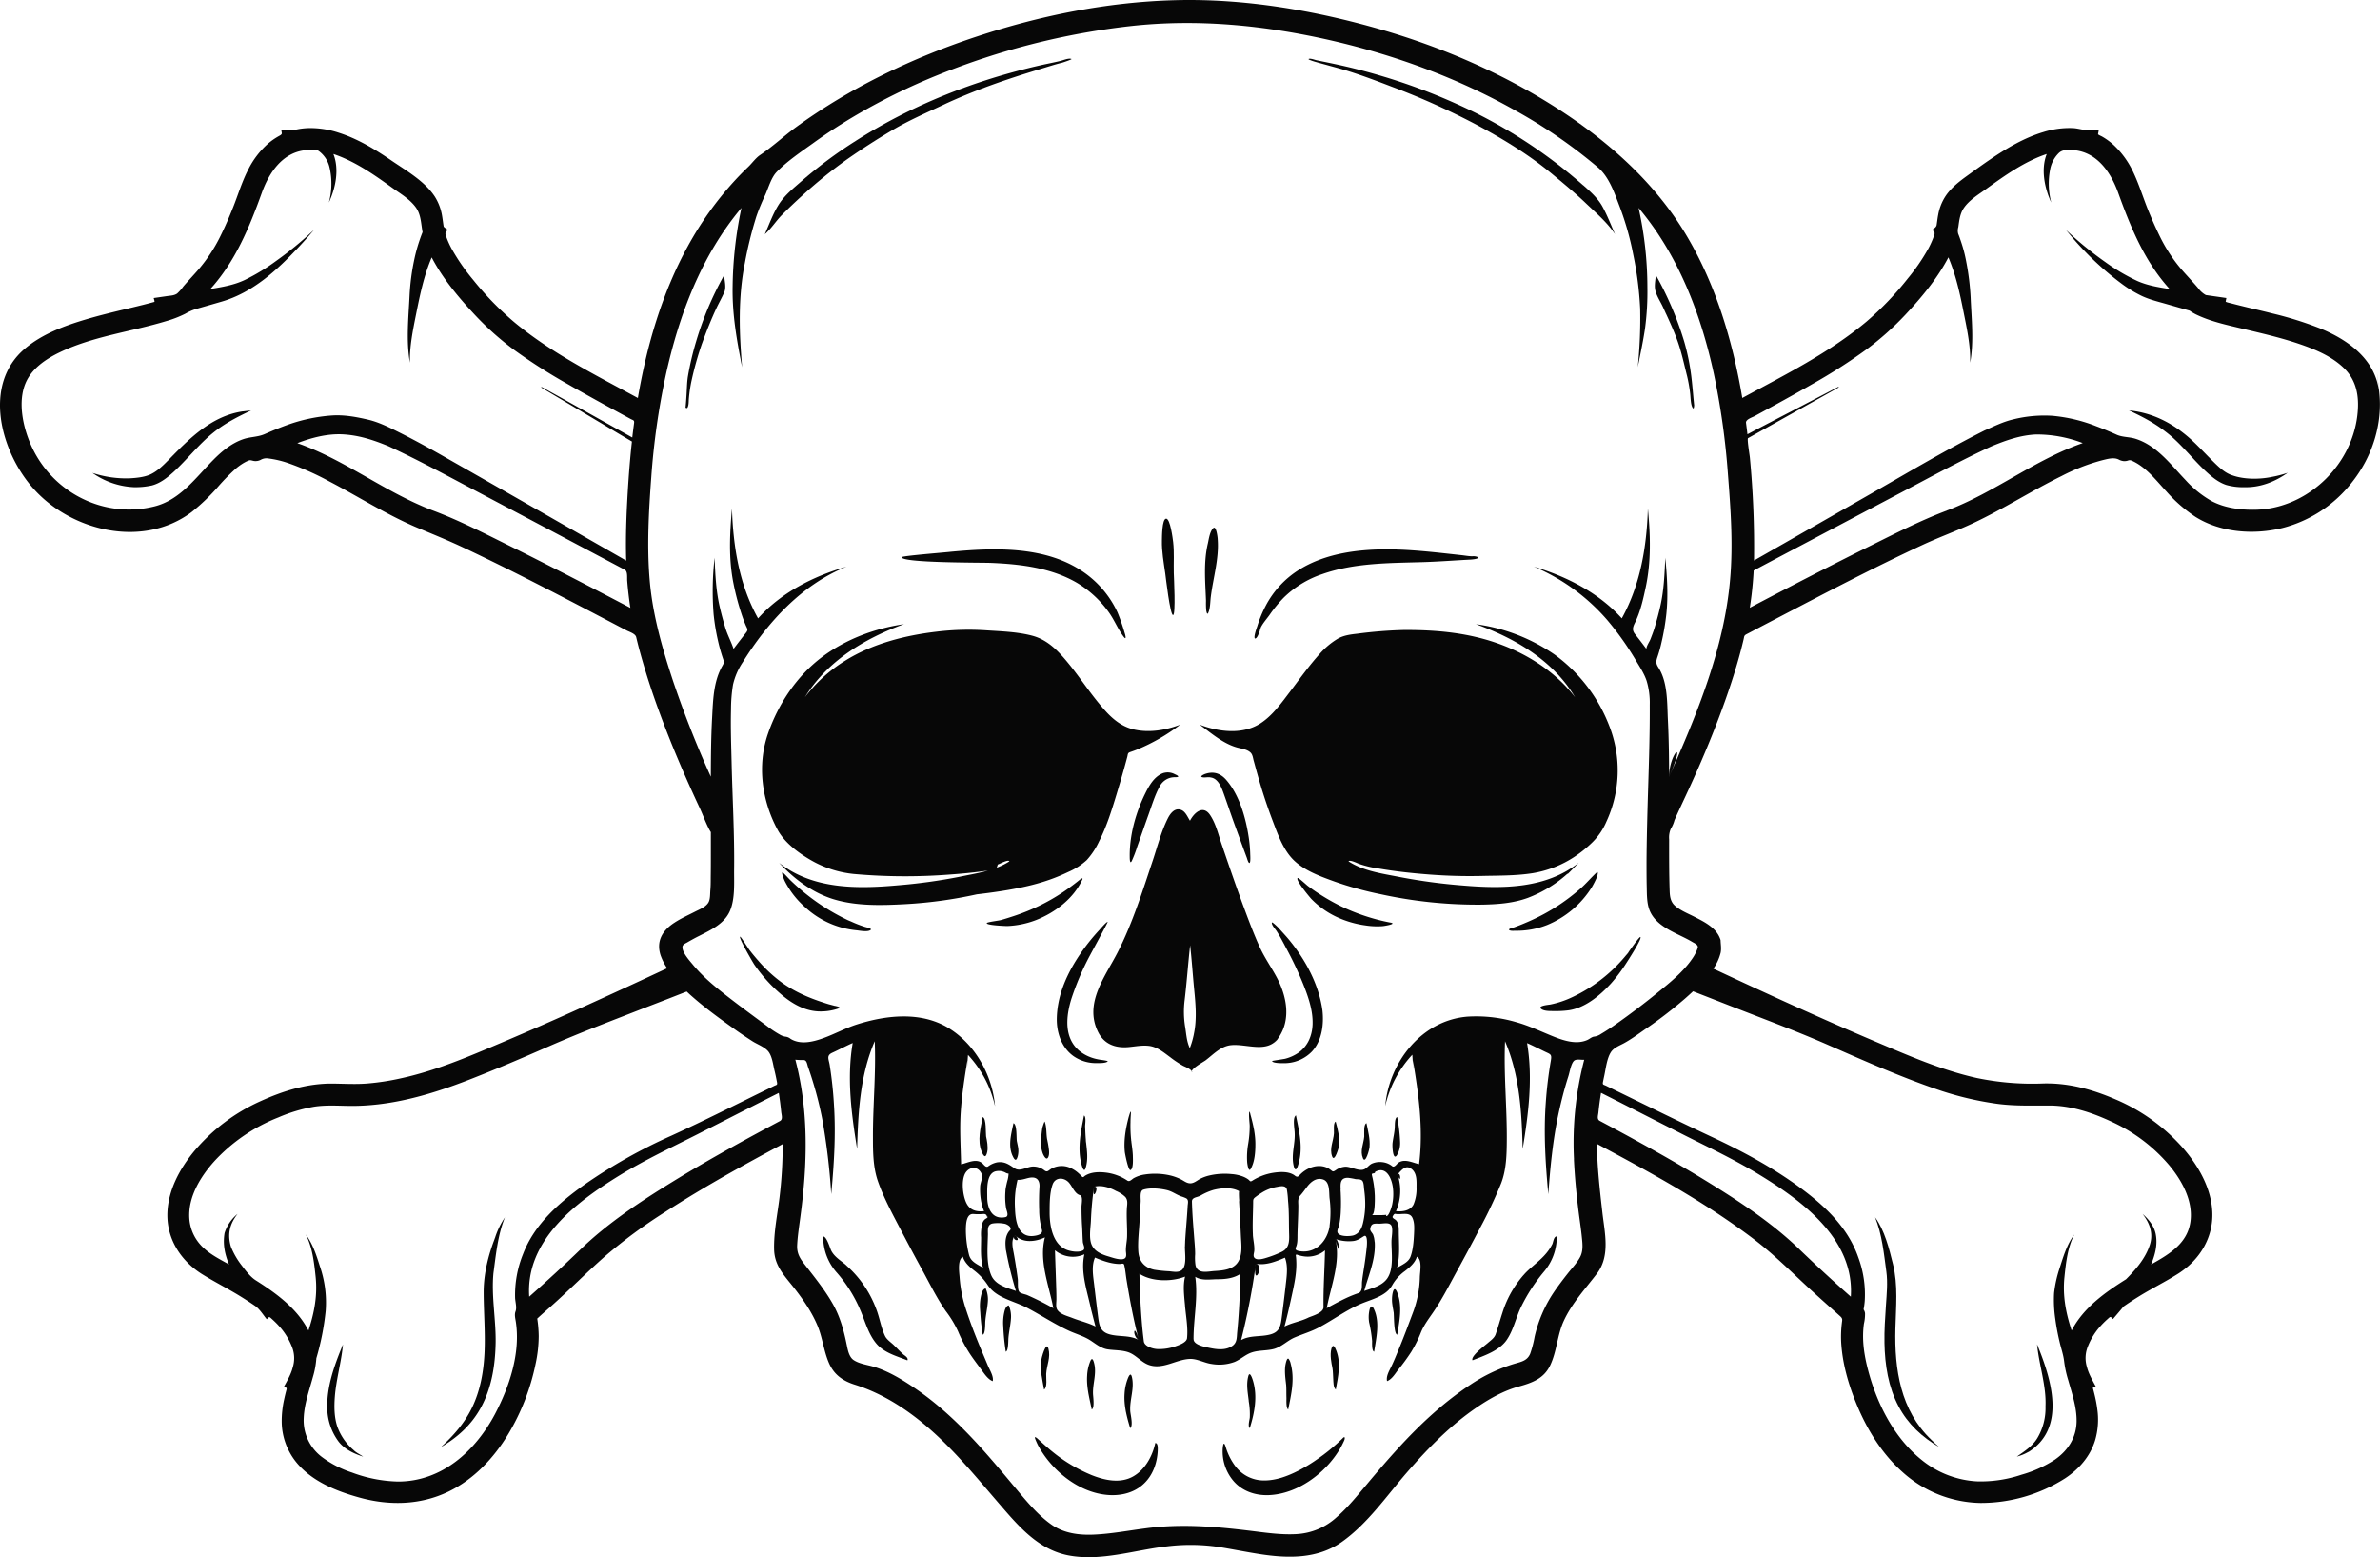 <svg xmlns="http://www.w3.org/2000/svg" width="1080" height="706.49" viewBox="0 0 1080 706.49"><g id="Слой_2" data-name="Слой 2"><g id="skeleton_89817442"><g id="skeleton_89817442-2" data-name="skeleton_89817442"><path d="M110.33 186.6c-14.17 2-24.25 12.21-33.81 22-2.42 2.45-5 5.08-8.15 6.56-2.81 1.31-6.37 1.65-9.43 1.83a48.47 48.47.0 0 1-17-2.46A35.4 35.4.0 0 0 60.65 221a34.61 34.61.0 0 0 8.31-.79c3.78-1 6.83-3.45 9.68-6 6.31-5.76 11.54-12.65 18.23-18 5.29-4.25 11-7.14 17.07-10-1.21.12-2.41.26-3.61.42z" fill="#070707"/><path d="M920.26 658.83c17.68-10.85 10.58-33.32 4.12-49 .88 9.43 4.26 18.67 3.84 28.23a26.53 26.53.0 0 1-3.52 14c-2.21 3.91-5.93 6.22-9.48 8.72a20.47 20.47.0 0 0 5-2C921.22 658.24 919.32 659.45 920.26 658.83z" fill="#070707"/><path d="M876.39 653.15c-14-13.31-16.75-32-16.29-50.41.24-9.82 1.27-19.65-1.1-29.29-1.74-7.08-3.77-15.26-8.12-21.25 3.13 7.6 4 16.44 5.1 24.51.71 5.1.17 10.34-.17 15.45-.38 5.68-.78 11.39-.67 17.09.19 9.93 1.74 20 6.44 28.81 4.24 8 10.65 13.89 18.37 18.4-1.2-1.08-2.44-2.14-3.56-3.31S877.45 654.25 876.39 653.15z" fill="#070707"/><path d="M1079.59 177.76c-1.66-14.66-13.86-23.46-26.56-28.7a159.62 159.62.0 0 0-21.89-6.87c-3.68-.93-7.38-1.8-11.07-2.68-2.54-.62-5.08-1.24-7.6-1.9-.33-.09-2.56-.55-2.5-.82.1-.53.2-1.06.31-1.59-1.79-.26-3.58-.53-5.37-.78-1.31-.19-2.63-.37-3.94-.57a10.68 10.68.0 0 1-3.56-3.23c-2.42-2.84-5-5.53-7.45-8.35a71.23 71.23.0 0 1-9.58-14.47c-2-4.06-3.87-8.23-5.57-12.44-2.38-5.88-4.21-12-7-17.74a39.66 39.66.0 0 0-8.93-12.09 29.77 29.77.0 0 0-5-3.59c-.27-.16-1.86-.84-1.82-1.08l.33-1.86a38.21 38.21.0 0 0-4.54.0c-2.32.13-4.78-.78-7.15-.9a40.06 40.06.0 0 0-13.49 1.81c-8.69 2.61-16.62 7.32-24.07 12.39-3.44 2.33-6.8 4.78-10.17 7.21-3.65 2.63-7.26 5.36-9.87 9.09a22.65 22.65.0 0 0-3.57 8.74c-.3 1.53-.47 3.09-.71 4.64-.17 1.13-1.11 1.56-2 2.27.59.64 1.3 1.1 1 2-.2.65-.42 1.29-.66 1.93a40.88 40.88.0 0 1-2.11 4.56 89.16 89.16.0 0 1-9.28 13.54A138.76 138.76.0 0 1 847 145.88c-16.87 14.16-37.15 24.22-56.38 34.67-4.39-26.15-12.2-52.08-26-74.86-14.34-23.58-35.39-42.08-58.48-56.85-24.42-15.61-51.46-27.31-79.26-35.38C596.64 4.7 564.59-.77 533.08.09 502.53.92 472.21 7 443.23 16.58s-57.1 23-81.87 41c-5.58 4.07-10.74 8.91-16.43 12.73-2 1.34-3.61 3.66-5.35 5.33q-3.46 3.3-6.69 6.85a151.49 151.49.0 0 0-20.78 29.22c-11.7 21.31-18.59 45-22.66 68.85-19.16-10.41-39.33-20.43-56.17-34.48A137.92 137.92.0 0 1 214.75 127a92.23 92.23.0 0 1-9.59-13.78 39.56 39.56.0 0 1-2.21-4.65c-.25-.65-.49-1.3-.7-2-.35-1.12.17-1.47.94-2.3-.53-.44-1.51-.94-1.86-1.52-.27-1.62-.44-3.25-.72-4.87a23.2 23.2.0 0 0-3.33-8.75c-4.61-7-12.91-11.7-19.72-16.36-7.44-5.1-15.31-9.86-23.95-12.6a41.1 41.1.0 0 0-13.42-2.08 31 31 0 0 0-7.1 1 43.08 43.08.0 0 0-5.45-.09c.31 1.75.56 1.81-1 2.68a29.71 29.71.0 0 0-5 3.46 38.85 38.85.0 0 0-9 11.77c-2.8 5.42-4.56 11.33-6.81 17-1.8 4.54-3.72 9-5.91 13.41A72.34 72.34.0 0 1 90.29 122c-2.32 2.7-4.8 5.27-7.13 8a18.3 18.3.0 0 1-2.78 3.16c-1.33.93-2.93.94-4.5 1.16l-6.13.89c.07.35.48 1.43.33 1.73-1.69.47-3.39.91-5.09 1.34-3.27.82-6.54 1.6-9.82 2.38-5.3 1.28-10.6 2.59-15.83 4.13-9.88 2.93-20.11 6.65-28.07 13.4-19.41 16.43-10.85 47 3.94 63.52 17.33 19.4 49.69 27.07 71.66 10.65a91.46 91.46.0 0 0 12.46-12 90.77 90.77.0 0 1 7.41-7.53 26.84 26.84.0 0 1 3.71-2.73 19.49 19.49.0 0 1 1.92-1c1.27-.56 1.49-.25 2.76.0a5.07 5.07.0 0 0 3.2-.51 5.12 5.12.0 0 1 3.38-.62 44.16 44.16.0 0 1 8.72 2 126.12 126.12.0 0 1 18.92 8.37c13.31 6.94 26.05 15.14 39.91 21 7.14 3 14.29 5.88 21.31 9.2 23.16 10.93 45.86 22.83 68.54 34.71l5.09 2.67c1.43.75 4.13 1.51 4.5 3.12.91 3.87 1.95 7.7 3.07 11.52 2.18 7.52 4.67 14.95 7.37 22.3 5.44 14.82 11.67 29.34 18.36 43.64 1.39 3 2.5 6.09 3.95 9a19.77 19.77.0 0 0 1.12 2v2.8c0 2.18.0 4.36.0 6.54.0 3.75.0 7.49-.06 11.23.0 1.88.0 3.77-.16 5.65s0 4.15-.87 5.69c-1.24 2.11-4.06 3.12-6.13 4.19-3.11 1.6-6.3 3-9.24 4.93-5.56 3.57-8.52 8.56-6.24 15.12a26.89 26.89.0 0 0 2.86 5.6c-24.86 11.62-49.82 23.05-75.1 33.73-15 6.36-30.12 12.87-46.13 16.28a110.45 110.45.0 0 1-15.34 2.29c-5.07.36-10.12.05-15.18.0-11.46-.11-22.3 3.25-32.66 7.94a84.5 84.5.0 0 0-30.19 22.72c-6.68 8.08-12.1 18.15-12.18 28.86-.08 11.47 6.44 21.18 16 27.09 5.62 3.47 11.54 6.45 17.16 9.92 2.24 1.39 4.46 2.82 6.63 4.32s3.7 4.15 5.31 6.06c1.19-1.25 1.06-1.27 2.45.0a42.6 42.6.0 0 1 3.92 4 30.39 30.39.0 0 1 5 8.37 13.83 13.83.0 0 1 .43 9.45c-.76 3.12-2.51 6-4 8.81.91.42 1.43.29 1.15 1.35q-.6 2.22-1.08 4.47a45.06 45.06.0 0 0-1.08 10.28 29.63 29.63.0 0 0 6.21 17.65c7.08 9.06 18.56 13.65 29.32 16.59 13.36 3.66 27.48 3.34 40.08-2.74 11.64-5.62 20.7-15.31 27.29-26.28a101.54 101.54.0 0 0 12.31-31.72 60.66 60.66.0 0 0 1.41-12.52 56.71 56.71.0 0 0-.67-8c2-1.86 4.08-3.64 6.12-5.46 8.34-7.4 16.17-15.37 24.54-22.73a231.29 231.29.0 0 1 27.35-20.16c17.25-11.16 35.26-21.14 53.37-30.82a197 197 0 0 1-1.43 24.16c-.95 7.81-2.64 15.73-2.46 23.63.17 7.55 4.8 12 9.17 17.6 4.14 5.31 8 10.9 10.6 17.17 2.21 5.4 2.77 11.3 5.07 16.66s6.23 8.18 11.78 9.93c13.27 4.2 25 12 35.3 21.27 10.79 9.66 20 20.89 29.43 31.83 8.95 10.38 18.16 21.73 32.37 24.38 14.81 2.76 30-2.51 44.62-4.14a87.47 87.47.0 0 1 22.86.2c6.39 1 12.71 2.32 19.1 3.31 12.83 2 26.28 2.29 37.33-5.53 11.79-8.34 20.39-21 29.79-31.8s19.7-21.28 31.65-29.36c5.79-3.92 12-7.42 18.79-9.3 6-1.68 11.34-3.52 14.24-9.49 3.09-6.38 3.24-13.72 6.17-20.17 3.67-8.06 9.75-14.58 15.07-21.54 6.21-8.13 3.54-18.54 2.48-28-1.17-10.27-2.34-20.56-2.45-30.91 24.37 13 49 26.41 71.09 43.14 9.26 7 17.34 15.19 25.86 23q5 4.57 10 9c1.12 1 2.25 2 3.36 3 1.35 1.21 1 1.67.82 3.39a49.82 49.82.0 0 0-.32 7.82c.45 10 3.37 20 7.17 29.11 4.74 11.41 11.51 22.3 20.82 30.54a54.15 54.15.0 0 0 35.1 13.9 71.13 71.13.0 0 0 38.5-11.13c6.34-4.16 11.47-10 13.7-17.35a33.42 33.42.0 0 0 1-13.82 57.94 57.94.0 0 0-1.3-6.93c-.24-1-.5-2-.76-2.94.12-.25 1.07-.5 1.34-.62-1.47-2.84-3.22-5.69-4-8.82a13.86 13.86.0 0 1 .43-9.44 30 30 0 0 1 5-8.36 40.41 40.41.0 0 1 3.92-4c1.38-1.26 1.26-1.24 2.44.0 1.61-1.9 3.24-3.78 4.82-5.71 2.32-1.63 4.71-3.17 7.12-4.66 5.83-3.61 12-6.63 17.8-10.33 9.69-6.22 15.91-16.36 15.34-28.05-.52-10.7-6.23-20.65-13.07-28.59a85.05 85.05.0 0 0-30.73-22.28c-10.58-4.56-21.23-7.53-32.81-7.27A123.91 123.91.0 0 1 896.92 489c-15.82-3.54-30.81-10.11-45.68-16.41-24.82-10.52-49.34-21.75-73.76-33.16a21.66 21.66.0 0 0 3.3-7.15c.45-2 0-4.15.0-5.71a7.66 7.66.0 0 1-.23-.82 3.13 3.13.0 0 1 .17.61c-1.68-5.45-7.32-8.16-12-10.54-2.88-1.46-6.19-2.78-8.63-4.92-2-1.77-2.34-4.14-2.43-6.68-.27-7.84-.25-15.68-.24-23.53a9.86 9.86.0 0 1 .75-4.69 14.31 14.31.0 0 0 1.69-3.94c1.66-3.73 3.4-7.42 5.12-11.12 6.58-14.11 12.67-28.5 17.89-43.18 2.61-7.35 5-14.79 7-22.34.48-1.8.93-3.62 1.36-5.43.29-1.22.13-1.67 1.29-2.28l2.58-1.35q5.46-2.88 10.94-5.73c21.94-11.46 43.92-23 66.37-33.43 7.61-3.53 15.52-6.36 23.11-9.93 13.64-6.41 26.36-14.61 39.88-21.26a90.5 90.5.0 0 1 18.41-7.19c2.4-.58 5.35-1.49 7.62-.36a6 6 0 0 0 2.08.7 4.77 4.77.0 0 0 2.18-.25c1-.36 1.67.05 2.65.53 5.94 3 10.24 8.66 14.66 13.42a67.46 67.46.0 0 0 13.21 11.58c11.46 7.22 26.65 8.28 39.59 5.06a58.42 58.42.0 0 0 31.72-21c9-11.47 13.76-26.2 12.12-40.76C1076.8 153.07 1081.33 193.23 1079.59 177.76zM70.1 229.72c-23.19 5.8-46.93-6.52-56.3-28.38-3.45-8.06-5.76-19.06-2.23-27.49 2.77-6.61 9.12-10.91 15.35-13.93 15.25-7.39 32.38-9.35 48.45-14.23a49.63 49.63.0 0 0 8.75-3.38 23.29 23.29.0 0 1 4.75-2.11c3.88-1.11 7.77-2.22 11.64-3.35 14.26-4.12 25.29-14.35 35.25-25 2.3-2.47 4.58-5 6.72-7.59a161 161 0 0 1-17.17 14.1A91.63 91.63.0 0 1 111.08 127c-5 2.36-10.19 3.2-15.63 4.12 11.37-12.54 17.72-28 23.41-43.79 3.21-8.87 9.07-17.74 19.11-19.13 1.87-.26 5-.71 6.61.25a12.72 12.72.0 0 1 5 7.69 32.43 32.43.0 0 1-.35 15.72c3.09-6.56 4.79-15.07 2.06-22 9.86 3.31 18.58 9.46 26.94 15.49 3.6 2.58 7.72 5 10.39 8.62 2 2.7 2.33 5.85 2.78 9.08.11.75.22 1.5.36 2.25-.53 1.3-1 2.62-1.45 3.95a75.29 75.29.0 0 0-2.26 8.23 103.48 103.48.0 0 0-2.2 16.71c-.48 9.93-1.61 20.52.17 30.37-.21-7.34 1.39-15 2.83-22.19 1.75-8.72 3.54-17.39 7.05-25.6 4.91 9.41 11.91 17.82 19.11 25.56a132.62 132.62.0 0 0 18 16.19 252.58 252.58.0 0 0 24.54 15.69c5.53 3.19 11.11 6.28 16.7 9.36l9.4 5.13 2.51 1.36c1.13.61 1.76.48 1.58 1.86q-.44 3.27-.82 6.56l-32-17.88-7.22-4-1.68-.94c-.36-.2-.58.0-.21.27Q259.41 184 273 192.1q6.87 4.13 13.76 8.2c-.67 6-1.19 12.12-1.6 18.19-.79 11.9-1.36 23.9-1 35.83q-41.47-23.74-83-47.38c-6.61-3.77-13.28-7.42-20.08-10.83-4.39-2.2-9.15-4.58-13.95-5.71-5.53-1.29-11-2.3-16.69-1.9a75.13 75.13.0 0 0-20.33 4.37c-3.38 1.23-6.69 2.61-10 4.06-3.11 1.36-6.45 1.19-9.69 2.29-5.22 1.79-9.56 5.32-13.4 9.19-8.1 8.12-15.17 18.36-26.92 21.31zm126.49 1.9c-21.56-8.06-39.88-23-61.67-30.59 6.39-2.43 13.41-4.3 20.3-4 7.54.36 14.08 2.52 21 5.36 13.49 6.25 26.55 13.34 39.69 20.28q20.79 11 41.57 22l21 11.12 5 2.65c1.46.77 1 3.55 1.15 5.15q.49 6.1 1.43 12.17c-18.38-9.64-36.8-19.21-55.39-28.42-11.19-5.54-22.44-11.33-34.14-15.71C178.07 224.7 210.53 236.84 196.59 231.62zm-16 440.47A63.28 63.28.0 0 1 159.7 668a46.87 46.87.0 0 1-13.78-7.16 20.76 20.76.0 0 1-8.09-17.59c.26-6.39 2.51-12.49 4.17-18.61a38.59 38.59.0 0 0 1.55-8.45 117.74 117.74.0 0 0 4.24-21.52 50.46 50.46.0 0 0-2.65-20.31c-1.54-4.88-3.24-10.21-6.38-14.34 3 5.67 3.8 12.82 4.46 19.1.9 8.55-.57 16.32-3.25 24.46-5.16-10-14.57-16.87-23.86-22.75-2.46-1.55-4.57-4.33-6.31-6.64a35.13 35.13.0 0 1-5-8.59c-1.71-5.65-.61-10.27 3-14.92a18.22 18.22.0 0 0-5.88 8.64c-.87 5 .08 9.6 2 14.27-4.9-2.77-10-5.23-13.62-9.7a19.84 19.84.0 0 1-4.41-11.56c-.44-9.58 5.16-18.61 11.31-25.49a78.74 78.74.0 0 1 29.1-19.93 71.82 71.82.0 0 1 16.26-4.87c5-.76 10-.48 15-.38 19.24.42 37.73-5 55.48-11.92 12.07-4.7 24-9.8 35.85-15 14.41-6.3 29.1-11.85 43.75-17.57L303.45 453l5.44-2.13 2.73-1.06q1.29 1.23 2.64 2.4c5.68 5 11.84 9.49 18 13.89 3 2.17 6.1 4.28 9.24 6.28 2.22 1.42 5.92 2.71 7.44 5s1.88 5.62 2.5 8.18c.44 1.79.81 3.59 1.15 5.4.26 1.35-.26 1.14-1.38 1.7s-2.21 1.08-3.31 1.62c-14.34 7-28.59 14.22-43.1 20.85a240.42 240.42.0 0 0-39.64 22.31c-11.51 8.18-22.71 18-27.83 31.49a49.52 49.52.0 0 0-3.59 19.85c.1 2 .88 4.34.18 6.18-.54 1.45-.09 3.12.14 4.59 2.19 14.26-2.87 29.46-9.47 42C215.69 658.24 200.57 672.09 180.62 672.09zm82.83-105.31c-7.59 7.34-15.37 14.46-23.27 21.46-1.74-25.62 21.29-42.88 40.68-54.84 11.51-7.09 23.67-12.77 35.71-18.87 12.29-6.24 24.55-12.54 36.86-18.73.44 2.82.81 5.65 1.09 8.49.14 1.51.89 3.48-.55 4.24l-4.3 2.3q-7.91 4.23-15.75 8.57c-9.6 5.33-19.12 10.79-28.47 16.55-14.74 9.07-29.51 18.76-42 30.83zm450.8-40.9c.37 8.08 1.15 16.13 2.16 24.15.48 3.75 1.07 7.49 1.44 11.25.31 3 .67 6.17-.79 8.94s-3.71 5.06-5.6 7.46c-2.28 2.89-4.51 5.82-6.56 8.88a60.06 60.06.0 0 0-8.48 19.83 49.43 49.43.0 0 1-2 7.7c-1.34 3.19-4 3.66-7.1 4.56a74.6 74.6.0 0 0-20.06 9.51c-12.14 8-22.78 17.93-32.58 28.63-4.89 5.33-9.61 10.83-14.26 16.38-4.4 5.22-8.69 10.61-13.86 15.11a29.21 29.21.0 0 1-18.16 7.66c-7.22.43-14.54-.73-21.69-1.59-15.81-1.91-31.14-3.16-47-1-7.74 1-15.49 2.48-23.31 2.82-6.71.3-13.62-.58-19.23-4.54-5.78-4.07-10.48-9.63-15-15-4.86-5.81-9.69-11.64-14.7-17.31-9.68-10.95-20.22-21.39-32.36-29.62-5.73-3.89-12-7.73-18.73-9.72-2.88-.85-6.44-1.28-9-3-2-1.36-2.6-4.33-3.05-6.56-1.31-6.54-3-12.9-6.3-18.75-3.57-6.34-8.15-12-12.61-17.74-2.34-3-3.86-5.23-3.65-9.17s.79-7.78 1.31-11.65c1.13-8.3 2-16.64 2.35-25 .7-15.89-.4-32-4.49-47.39a28.62 28.62.0 0 0 3.7.15c1.53.0 1.61 1.82 2.07 3.15q1.28 3.63 2.39 7.31a165.6 165.6.0 0 1 4.05 16.29 297.88 297.88.0 0 1 4.08 34.1c1.25-13.42 2.12-26.86 1.25-40.34A182.69 182.69.0 0 0 376.48 483c-.43-2.55-1.55-4.17 1.19-5.43 3.12-1.42 6.13-3.05 9.27-4.42-2.72 15.95-.59 32.16 2 48 .47-16.52 1.33-33.45 8-48.82.62 14.63-.88 29.28-.81 43.92.0 6.59.08 13.44 2.3 19.73 2.45 7 6 13.66 9.42 20.19s7 13.32 10.65 19.93c3.43 6.29 6.6 12.76 10.68 18.66a48.35 48.35.0 0 1 5.6 9.27 60.92 60.92.0 0 0 4.79 9.25c1.74 2.78 3.74 5.33 5.69 8 1.36 1.83 3 4.45 5.22 5.27.5-2.17-1.34-5-2.14-6.92-1.21-2.92-2.47-5.82-3.68-8.75-2.4-5.82-4.67-11.71-6.59-17.72a59.34 59.34.0 0 1-2.63-13.91c-.17-2.23-1-7.78 1.49-9.15.86 2.75 3 4.6 5.2 6.3a26.87 26.87.0 0 1 6.17 6.68c3.92 5.79 11.75 7.06 17.64 10.13 6.55 3.41 12.64 7.54 19.39 10.6 3 1.35 6.28 2.29 9.07 4 2.61 1.62 5 3.8 8.15 4.31s6.95.27 10 1.53 5.29 4.17 8.41 5.41c6.55 2.6 12.77-2.47 19.15-2.59 3.25-.07 6.46 1.87 9.71 2.29a20.14 20.14.0 0 0 10.41-.93c2.77-1.16 4.91-3.34 7.8-4.29 3.28-1.09 6.82-.71 10.14-1.62 3.51-1 6-3.75 9.27-5.16 3.61-1.54 7.33-2.62 10.83-4.45 6.57-3.43 12.55-8 19.42-10.9 4.87-2.05 11.34-3.43 14.1-8.45a20 20 0 0 1 5.74-6.36c2.26-1.76 4.54-3.67 5.43-6.51 2.57 1.42 1.35 7 1.33 9.33a48.39 48.39.0 0 1-3 15.71c-2.2 5.86-4.36 11.73-6.79 17.51-1 2.44-2 4.91-3.15 7.29-.91 1.88-2.45 4.42-1.92 6.61 2.23-.83 3.71-3.47 5.11-5.24a89.92 89.92.0 0 0 5.84-8 56.17 56.17.0 0 0 4.38-8.78c1.33-3.28 3.39-6 5.39-8.91 4.1-5.93 7.34-12.33 10.79-18.64 3.62-6.61 7.2-13.24 10.68-19.92a202.68 202.68.0 0 0 9.57-20.28c2.39-6.21 2.53-13.08 2.57-19.66.1-14.91-1.44-29.83-.8-44.74 6.65 15.35 7.59 32.33 8 48.82 2.62-15.83 4.7-32 2-48 2.78 1.21 5.46 2.61 8.19 3.92 2.53 1.2 3.1 1.16 2.59 4.08a187 187 0 0 0-2.3 19.15c-1 13.84-.13 27.63 1.16 41.41.87-12.36 2.08-24.73 4.69-36.86 1.22-5.61 2.65-11.18 4.41-16.64.58-1.79 1.17-5.58 2.48-6.95 1-1.08 3.39-.4 4.71-.55A149.61 149.61.0 0 0 714.25 525.88zm-268.7 20.54c-.07-.28-.14-.56-.2-.83a22.44 22.44.0 0 0 1.23 3.84c-3.91.39-6.82-.62-8.32-4.36-1.33-3.29-1.95-8.88-.51-12.25s5.74-4.39 7.63-.52c.88 1.8-.47 4-.57 5.87a29.72 29.72.0 0 0 .74 8.25C445.4 545.8 444.93 543.72 445.55 546.42zm10.81 19.79c.05.34.09.67.14 1 0-.28-.07-.56-.11-.83A167.21 167.21.0 0 0 461 585.61c-4.1-1.4-9.3-2.68-11.19-7.08-2.34-5.43-1.63-12.8-1.5-18.56.0-2-.38-4.34 2-4.94a16 16 0 0 1 5.34.06c1.17.1 4.2 1.8 2.41 3.26-1.84 2.16-2 5.18-1.64 7.86C456.63 568.1 456 563.52 456.36 566.21zm15.24-17a34.12 34.12.0 0 0 1.21 8.54c.7 2.14-2 2.72-3.71 2.92-7.35.87-8.32-7.23-8.49-12.76a43.2 43.2.0 0 1 .6-10c.16-.9.35-1.79.56-2.68a9.63 9.63.0 0 0 2.39-.22c1.5-.3 3-.95 4.59-.85 2.27.14 3.06 1.89 3 4a108.76 108.76.0 0 0-.13 11.13C471.73 551.4 471.39 545.56 471.6 549.26zm-10.89 11.17c3.46 3.67 9.36 2.94 13.49.93C471.37 572.06 476 583 478 593.47a130.4 130.4.0 0 0-11.94-6c-.85-.35-2.86-.65-3.49-1.4-.95-1.14-.53-4.44-.72-5.89-.52-3.89-1.12-7.8-1.83-11.65-.43-2.29-1.42-6.37.74-8.12C464.14 564.08 458.26 562.41 460.71 560.43zm30.35-4.27c.15 2.42.17 4.86.35 7.28.1 1.18 1.38 3.15.0 3.87-1.93 1-5.39.46-7.34-.3-6.35-2.49-7.77-11-7.73-17 0-4 0-8.85 1.35-12.65 1.12-3.16 4.7-3.34 7-1.24 1.83 1.66 2.83 5.38 5.39 6.1 1.53.43.72 3.91.72 5.25.0 2.9.08 5.8.25 8.69C491.18 558.1 490.87 553 491.06 556.16zm5.4-17.73c3.18-.93 7.19.3 10 1.89a13.36 13.36.0 0 1 4.13 2.64c1.26 1.32 1 3.07.83 4.73-.32 4.48.2 9 .05 13.51-.08 2.17-.66 4.43-.51 6.59.08.87.36 2.34-.4 3-1.51 1.33-5.68-.23-7.34-.71-2.75-.79-5.91-2-7.44-4.62-1.86-3.11-.84-8.3-.71-11.74a145.23 145.23.0 0 1 1.42-15.3C499.45 537.56 495.29 546.34 496.46 538.43zm41.29 53.74c.4 4.8 1.44 10.12.94 14.94-.21 2-3.8 3.2-5.41 3.75a22.28 22.28.0 0 1-8.06 1.18c-2-.07-5.82-1.17-6.13-3.47-.43-3.25-.75-6.51-1-9.78-.55-7-.85-13.94-1-20.92 5.51 3.67 14.72 3.69 20.71 1.29-1.06 4.24-.38 8.72-.06 13C537.79 592.66 537.44 588 537.75 592.17zm0-26.54c-.16 2.83 1.22 9.54-2.15 11-1.53.67-3.35.26-5 .11a61.36 61.36.0 0 1-6.77-.69c-4.34-.92-6.91-3.75-7.24-8.16-.35-4.71.36-9.65.59-14.36.14-2.81.3-5.61.47-8.42.09-1.43-.53-4.8 1.17-5.36 3.12-1 7.72-.55 10.78.19 2.39.58 4.24 2.06 6.5 2.86a14.45 14.45.0 0 1 2.21.86c1.26.72.71 2.32.65 3.57-.33 6.14-1 12.25-1.26 18.39C537.58 568.58 538.07 558.52 537.75 565.63zm-20.94 42.3c-4.16-2.26-8.72-1.36-13.11-2.51s-4.84-4-5.37-8q-.94-7.32-1.79-14.65c-.46-3.9-1.29-8.51.38-12.24 3.44 1.49 7.38 2.87 11.18 2.91.8.0 1.82-.58 2.08.48.54 2.29.71 4.72 1.1 7 1.49 9.06 3.17 18.1 5.53 27C513.55 606.16 514.54 599.36 516.81 607.93zM495.12 594c.67 2.58 1.3 5.17 2 7.75-3.34-1.69-7.07-2.5-10.54-3.88-2.19-.88-5.41-1.57-6.79-3.69-.84-1.29-.37-3.51-.4-5 0-2.55-.1-5.11-.18-7.66-.15-4.79-.34-9.57-.47-14.35A12.64 12.64.0 0 0 492.07 569c-1.85 8.34 1.36 16.89 3.05 25C495.79 596.59 493.5 586.24 495.12 594zm-38.78-54.5a30.57 30.57.0 0 0 .2 8.49c.17 1.21 1.58 3.79-.38 4.17-5.93 1.17-8.11-3.89-8.16-8.87.0-3.44-.56-10.73 3.69-11.91a6.3 6.3.0 0 1 4.86.74 3.69 3.69.0 0 0 1.13.29 14.74 14.74.0 0 1-.38 2.64 42.48 42.48.0 0 0-1 4.45C456 542.38 456.61 537.16 456.34 539.51zm-8.11 12.42c0 .53-.77.84-1.13 1.07a3.82 3.82.0 0 0-1.33 2 19.46 19.46.0 0 0-.56 6.32c0 4.64-.42 9.3.87 13.83-2.62-1.69-5.6-2.72-6.38-6a46.52 46.52.0 0 1-1.4-11.8c.06-2.27.26-6.86 3.42-6.62a27.67 27.67.0 0 0 4.46.0c1.15-.09 1.29.35 2.05 1.18C448.19 552.54 446.83 550.41 448.23 551.93zm114-7.46c.31 5.34.61 10.69.85 16 .16 3.68.82 8.12-1 11.53-2.08 3.92-6.91 4.34-10.85 4.58-3.22.2-7.94 1.58-8.76-2.78a23.61 23.61.0 0 1-.14-4.83c0-2.55-.26-5.13-.45-7.67-.41-5.38-.86-10.76-1-16.17-.07-2 2.28-1.89 3.82-2.71a26.14 26.14.0 0 1 6-2.63c3.63-.9 8.24-1.3 11.63.61-.24-.15-.08 3.61.0 4C562.33 546.08 562.2 543.83 562.24 544.47zM606 562.07a18.91 18.91.0 0 0 7.65.94c2.21-.15 3.47-1.13 5.24-2.22s1.43 3.71 1.36 4.48c-.26 2.69-.61 5.36-1 8s-.86 5.33-1.17 8c-.22 1.83.38 4.67-1.78 5.39-5 1.68-9.61 4.26-14.24 6.77 1.93-10.22 6.39-20.89 3.93-31.4C608.14 562.81 608.31 572.16 606 562.07zm2.36-22.39c-.1-2.64-.32-5.44 3.32-5.39a29.27 29.27.0 0 1 3.47.6c.94.12 2.49-.06 3.12.84s.62 2.74.76 3.83c.22 1.68.39 3.38.45 5.08a37.68 37.68.0 0 1-1 10.26c-.55 2.32-1.61 4.49-4 5.42-1.49.6-7.42.89-7.6-1.58-.07-1 .64-2.14.83-3.08a42.73 42.73.0 0 0 .67-5.29 84.74 84.74.0 0 0-.08-10.69C608.25 538.15 608.63 545.2 608.31 539.68zm15.24 22.12s-.32-1.24-.48-1.65c-.34-.84-1.48-1.75-1.33-2.68.45-2.87 2-2.34 4.42-2.39 1.72.0 4.87-.87 5.39 1.45.47 2.07-.14 4.51-.17 6.6-.06 5.12 1.19 12.49-2 16.92-2.38 3.28-6.72 4.32-10.35 5.56 2.07-7.71 5.79-15.64 4.55-23.81C623.57 562 624.75 569.71 623.55 561.8zm-1-28.42c-.15-.73-.16-1 .6-1.09.93-.06.79-.7.84-.72 5-2.71 7.42 2.83 8 6.95a23 23 0 0 1-.31 8c-.26 1.19-1.44 5-2.47 5.1-.3.1-.35-.08-.16-.53-.62.07-1.25.12-1.88.13-1.59.0-3.18.0-4.76.0 1.36.0 1.37-5.44 1.41-6.29a44.61 44.61.0 0 0-1.24-11.5C622.23 531.8 623.19 536.49 622.55 533.38zm11.54-.59c1.92-2 3.88-4.87 6.78-2.18 2.12 2 1.89 5.44 1.88 8.07a18.52 18.52.0 0 1-1.32 7.62c-1.37 2.94-5.07 3.44-8 3.13a23.15 23.15.0 0 0 .7-16.64C635.69 531.12 635.93 538 634.09 532.79zm-.61 17.93c2.5.35 6-1 7.33 1.58 1.06 2.15.92 4.81.82 7.14-.16 3.41-.41 7.4-1.61 10.63-1 2.65-3.95 3.68-6.13 5.1 1.42-5.34.83-11 .81-16.42.0-1.74.0-3.91-1.32-5.25-.4-.43-1.86-.94-1.44-1.72s.68-1.3 1.54-1.06C633.59 550.73 632.52 550.45 633.48 550.72zm-30.16 5.44c-1.05 6.79-6.2 12.48-13.41 11.44-1.29-.19-2.52-.46-1.87-1.88.77-1.7.65-3.86.68-5.69.09-4.27.37-8.54.39-12.81.0-1.78-.39-3.5.86-4.89s2.08-2.63 3.13-4c1.76-2.29 4.21-4.27 7.23-3.28 3.19 1.05 2.66 5.81 2.95 8.51a47.81 47.81.0 0 1 0 12.59C602.86 559.13 604.3 550 603.32 556.16zM588 569.46c0 .11-.12-.48.63-.26a15 15 0 0 0 3.21.76 12.18 12.18.0 0 0 9.42-2.76c-.17 8.58-.8 17.19-.67 25.78.0 2.5-4.81 3.9-6.71 4.66-3.51 1.79-7.49 2.34-11 4.12 1.41-5.3 2.6-10.66 3.74-16s2.14-10.82 1.38-16.28C588 569.65 588.73 574.92 588 569.46zm-19.45-9.32c-.25-4.84.06-9.68.11-14.52.0-1.59.0-1.8 1.26-2.75.85-.64 1.72-1.25 2.63-1.81a19.06 19.06.0 0 1 6.82-2.63c1.64-.31 4.11-.9 4.59 1.18a41.18 41.18.0 0 1 .53 5.1c.52 5.09.33 10.19.5 15.3.1 3.26-.05 6.25-3.33 7.85a45.21 45.21.0 0 1-6.41 2.54c-1.45.45-4.87 1.66-6.07.1-.69-.9.0-2.31.0-3.28.12-2.39-.52-4.71-.65-7.08C568.24 554.91 568.66 562.66 568.52 560.14zm1.34 13.13c4.48.85 9.14-1 13.2-2.75 1.45 3.8.83 8.2.38 12.12-.55 4.93-1.17 9.85-1.8 14.77-.53 4.05-.91 6.85-5.36 8s-9 .24-13.12 2.51a306.78 306.78.0 0 0 6.7-34.66C574.15 574.09 568.24 584.91 569.86 573.27zm-28.29 34.16c0-9.4 2.12-18.83.78-28.23 2.9 1.87 6.77 1.14 10 1.11 3.64.0 7.39-.39 10.5-2.44-.13 6.14-.37 12.28-.8 18.41q-.27 4-.67 8c-.23 2.34.0 4.62-2 6.14-3.1 2.31-7.2 1.75-10.78 1-1.82-.37-7.14-1.34-7-4l-.24.28c.13-.09.24-.19.24-.28zm275-40.65c-12.59-12.17-27.51-21.93-42.37-31.06-9.31-5.72-18.79-11.16-28.35-16.45q-7.8-4.32-15.67-8.53l-4.27-2.28c-1.4-.74-.75-2.39-.6-3.85.3-3 .7-5.92 1.18-8.86 12.07 6.09 24.11 12.25 36.17 18.37s24.2 11.76 35.72 18.8c19.67 12 43.17 29.36 41.46 55.32Q828 577.76 816.58 566.78C798 548.81 828.23 578.05 816.58 566.78zm113.25-65.27c10 0 19.47 3.2 28.43 7.37a75.17 75.17.0 0 1 26.26 19.94c5.55 6.75 10.39 15.48 9.54 24.51-1 10.57-9.58 15.54-17.95 20.27 1.8-4.31 3-8.88 2.14-13.55-.67-3.81-3.17-6.87-6-9.36 3.3 4.23 5 9 3.22 14.24-2 6-6.33 11-10.74 15.4-9.57 6-19.37 13-24.68 23.25-2.67-8.12-4.15-15.91-3.24-24.45.66-6.29 1.44-13.42 4.46-19.1-3.51 4.61-5.13 10.57-6.92 16a54.66 54.66.0 0 0-2.26 10.55 58.46 58.46.0 0 0 .55 11.75c.48 3.57 1.15 7.12 2 10.63.66 2.83 1.67 5.65 2 8.54a49.76 49.76.0 0 0 1.86 8.6c1.72 6.09 3.88 12.27 3.8 18.68-.09 7.29-3.87 13.22-9.78 17.33A54.69 54.69.0 0 1 917.32 669 57.88 57.88.0 0 1 897 672a43.49 43.49.0 0 1-24.84-9.59c-12.94-10.31-20.91-26.48-24.82-42.29-1.6-6.48-2.44-12.93-1.53-19.58a19.18 19.18.0 0 0 .51-4.82 4.21 4.21.0 0 0-.66-1.71 32.38 32.38.0 0 0 .53-3.92 48.29 48.29.0 0 0-2.92-19.66c-4.74-13.78-15.53-23.73-27-32.09-12.2-8.89-25.62-16.12-39.28-22.5-14.44-6.75-28.74-13.81-43.08-20.8l-5.1-2.49c-1.11-.55-1.68-.35-1.41-1.71.18-.92.37-1.83.57-2.75.71-3.29 1.18-7.84 3-10.73 1.31-2.07 3.89-3 5.95-4.11 3.24-1.78 6.29-4 9.33-6.14a200.18 200.18.0 0 0 18.08-13.84c1.33-1.16 2.65-2.35 3.94-3.56l5.46 2.13 11.78 4.6c14.69 5.74 29.5 11.23 44 17.57 16.94 7.43 34 15 51.55 20.88a144.69 144.69.0 0 0 23.67 5.61C913.12 501.81 921.32 501.51 929.83 501.51zM757.4 352.34c0-8.57-.12-17.14-.54-25.71-.38-7.67.0-17.13-4.31-23.83-1.24-1.91-1.08-2.87-.35-5a62.12 62.12.0 0 0 1.74-6.28 106.53 106.53.0 0 0 2.24-13.15c.86-8.41.31-17-.5-25.36-.33 7.41-.62 14.81-2.28 22.08-.73 3.25-1.62 6.47-2.58 9.67-.51 1.72-1.18 3.4-1.82 5.08-.58 1.5-1.71 2.86-1.93 4.49q-2.48-3.36-5.09-6.63c-1.51-1.86-1-3.31.0-5.33 2.41-4.91 3.68-10.6 4.81-15.92 2.54-11.87 2.13-23.67 1-35.69-.54 17.23-3.4 34.52-11.85 49.76-10.51-11.64-25-19-39.89-23.46a90.53 90.53.0 0 1 33.33 24.26 134 134 0 0 1 13.12 18.53c1.7 2.85 3.66 5.81 4.71 9a34.37 34.37.0 0 1 1.42 10.82c.08 15.6-.56 31.25-1 46.85-.22 8.11-.41 16.23-.46 24.34.0 3.83.0 7.66.09 11.48s0 7.86 1.58 11.28c2.33 5 7.47 7.79 12.21 10.13 2.31 1.14 4.67 2.23 6.89 3.56 1.06.63 2.88 1.36 2.44 2.73a18.35 18.35.0 0 1-2.49 4.89c-4 5.86-9.87 10.64-15.35 15.08-6.11 5-12.38 9.76-18.8 14.29-2.35 1.66-4.77 3.29-7.26 4.75a7 7 0 0 1-2.9 1.18c-1.24.09-2.06 1-3.3 1.56-5 2.2-10.85.24-15.6-1.68-5.49-2.21-10.69-4.74-16.41-6.35a64.28 64.28.0 0 0-22.22-2.58c-20.84 1.59-35.7 20.56-37.46 40.58a50.61 50.61.0 0 1 12.29-23.29l.45 6.7c-.05-1.4-.12-2.8-.17-4.2 2.62 15.51 4.8 31.42 2.79 47.13-3-.65-6.38-2.58-9.31-.7-.78.5-1.56 2.05-2.66 1.79a8.72 8.72.0 0 0-4.72-2 9 9 0 0 0-4.65.65c-1.26.57-2 1.73-3.2 2.42-2.48 1.47-6.33-1.15-9-1a8.27 8.27.0 0 0-4.2 1.52c-1.48 1-1.38.65-2.67-.28-2.87-2.07-6.58-1.89-9.67-.44a13.54 13.54.0 0 0-3.51 2.39c-1.08 1-1.42 1.93-2.77.87-2.68-2.1-7-1.76-10.17-1.24a25.19 25.19.0 0 0-9.11 3.5c-1.11.69-1 .08-1.95-.61a10.92 10.92.0 0 0-2.12-1.16 18.18 18.18.0 0 0-5.45-1.21 30.78 30.78.0 0 0-9.85.61 18 18 0 0 0-4.5 1.64c-1.43.8-2.86 2.09-4.61 1.93-1.46-.12-2.63-1.12-3.89-1.76a22.4 22.4.0 0 0-4.95-1.8 30.69 30.69.0 0 0-11.46-.43 14.84 14.84.0 0 0-5 1.63c-.94.54-1.93 1.88-3 1.1a22.22 22.22.0 0 0-9.92-3.61c-3-.34-6.34-.24-9 1.31-.9.51-1 1.23-1.8.36a20.85 20.85.0 0 0-1.58-1.54 13.72 13.72.0 0 0-3.66-2.31 9.58 9.58.0 0 0-8.57.49c-1.17.71-1.76 1.75-3.06.7a8.13 8.13.0 0 0-5.19-1.74c-2.61.0-5.83 2.45-8.25.86-2.69-1.76-4.56-3.26-8-2.76a10.29 10.29.0 0 0-4.16 1.88c-1 .61-1.89-.84-2.53-1.4-2.8-2.47-6.65-.22-9.68.42-.17-8-.69-15.92-.15-23.88.53-7.79 1.73-15.54 3-23.25.0 1.4-.12 2.8-.18 4.2q.22-3.35.46-6.7a50.22 50.22.0 0 1 12.28 23.29c-1.19-13.79-8.71-27.58-20.48-35.1-12.61-8.06-28.63-6.33-42.25-2-5.17 1.65-9.95 4.3-15.05 6.15-4.68 1.71-10.47 3.17-15 .38a4.33 4.33.0 0 0-2.37-1 7.17 7.17.0 0 1-2.52-.93 47.14 47.14.0 0 1-5.89-3.93c-5.82-4.29-11.64-8.56-17.37-13s-11.55-9.14-16.21-14.82c-1.49-1.82-5-5.6-4.69-8.17.13-1.06 1.54-1.51 2.31-2 1.73-1 3.53-2 5.32-2.88 5.2-2.64 11.25-5.45 13.79-11.08s1.92-13.06 2-19.18c.19-16.14-.77-32.26-1.14-48.39-.19-8-.49-16.08-.27-24.11a68.91 68.91.0 0 1 .91-11.21 30.71 30.71.0 0 1 4.36-10.09c11.34-18.19 26.82-35.28 47.16-43.42C369 261.41 354.46 268.86 344 280.53c-8.52-15.2-11.3-32.55-11.85-49.76-1 11.33-1.58 22.63.68 33.86a114.81 114.81.0 0 0 4.26 15.67c.39 1.1.82 2.18 1.27 3.26.64 1.55 1.3 2 .23 3.39-1.93 2.45-3.84 4.9-5.71 7.39-1.09-3.25-2.76-6.28-3.75-9.57s-1.84-6.43-2.58-9.69c-1.65-7.26-2-14.66-2.27-22.06a132.65 132.65.0 0 0-.45 25.67 98.38 98.38.0 0 0 1.94 11.8c.46 2.07 1 4.12 1.63 6.15.21.69.43 1.37.66 2.06.58 1.71.57 1.9-.32 3.47-4 7.05-4.16 15.42-4.59 23.34-.49 8.94-.56 17.89-.59 26.83a468.07 468.07.0 0 1-17.25-43.76C300.5 294 296.21 279 294.86 263.67c-1.37-15.56-.48-31.63.68-47.19a330 330 0 0 1 6.58-46.3c6-27.31 16.16-54.26 34.33-75.88a181.07 181.07.0 0 0-4 35.73c-.23 12.45 1.88 24.39 4.32 36.56-1.36-15.69-1.87-31.63 1.21-47.16a175.58 175.58.0 0 1 5.24-21.24 94.4 94.4.0 0 1 4-9.71c1.49-3.28 2.7-7.88 5.23-10.49 4.8-4.93 11-9.07 16.57-13.08 5.82-4.2 11.83-8.13 18-11.81A281.47 281.47.0 0 1 425.67 34 332.1 332.1.0 0 1 512.8 11.85c30.65-3.43 61.06-.38 91 6.44C633.06 25 661.52 35.4 687.66 50.13A230.71 230.71.0 0 1 725.19 76c5.06 4.36 7.45 11.63 9.79 17.71a132 132 0 0 1 6.15 21.71A158.68 158.68.0 0 1 744.28 140a216.32 216.32.0 0 1-1.09 26.57c1.16-5.85 2.43-11.68 3.3-17.58a125.66 125.66.0 0 0 1.07-18.7 165.92 165.92.0 0 0-4-36c18 21.37 28.27 48.13 34.13 75.18a337.36 337.36.0 0 1 6.4 45.41c1.25 15.88 2.41 32.13 1 48-2.69 31.14-15 61.16-27.67 89.42C757.37 341.86 765.7 333.79 757.4 352.34zM883.45 231.62c-11.7 4.38-22.94 10.16-34.11 15.69-18.57 9.2-37 18.76-55.32 28.39.59-3.73 1.05-7.49 1.37-11.25q.25-2.82.4-5.65l5.1-2.71 21.54-11.38q20.82-11 41.65-22c13.14-6.94 26.19-14.06 39.7-20.28 6.57-2.7 13-5 20.15-5.33A58.25 58.25.0 0 1 945.11 201c-21.8 7.56-40.12 22.53-61.66 30.59zm138.64-.37c-6.3.0-13-1-18.59-4a47.75 47.75.0 0 1-11.77-9.51c-6.72-7-13-15.65-22.69-18.69-2.83-.89-5.84-.65-8.51-1.84-3-1.35-6.12-2.66-9.24-3.83a72 72 0 0 0-19.95-4.75 58.46 58.46.0 0 0-17.92 1.66c-4.48 1.05-8.7 3.17-12.88 5-17.39 8.74-34.13 18.74-51 28.38Q822.72 239 795.94 254.28a427.61 427.61.0 0 0-1.89-46.8c-.08-.95-1.34-8.41-.82-8.71l1.34-.75 6.63-3.71 33.11-18.52c.19-.1.0-.37-.2-.27l-2.36 1.23-11.84 6.18c-9 4.74-18 9.34-26.95 14.08-.2-1.73-.42-3.46-.65-5.19-.2-1.56 2.78-2.44 4.1-3.15l9.39-5.13c5.59-3.07 11.17-6.17 16.69-9.35A251.23 251.23.0 0 0 847 158.5a132.25 132.25.0 0 0 17.71-15.81c7.33-7.84 14.45-16.38 19.44-25.94 3.39 8 5.2 16.33 6.88 24.78 1.49 7.43 3.23 15.4 3 23 1.76-9.58.62-19.84.22-29.49a117.94 117.94.0 0 0-2.08-16.75 63.43 63.43.0 0 0-2.15-8.26c-.45-1.35-.9-2.69-1.43-4a5.51 5.51.0 0 1 .06-3c.43-3 .71-6 2.47-8.63 2.5-3.68 6.57-6.08 10.1-8.63 8.56-6.17 17.46-12.54 27.55-15.91-2.73 6.92-1 15.43 2.05 22A33.45 33.45.0 0 1 930.29 77a14 14 0 0 1 4.06-7.68c1.92-1.71 4.77-1.44 7.21-1.16 10.3 1.18 16.33 10.15 19.6 19.2 5.7 15.76 12 31.25 23.42 43.79-5.1-.86-10-1.59-14.79-3.73a87.76 87.76.0 0 1-14.32-8.46 160.26 160.26.0 0 1-17.92-14.64 137.76 137.76.0 0 0 25.56 24.64 55.44 55.44.0 0 0 8.84 5.32c3.55 1.67 7.39 2.56 11.15 3.65l10.52 3a20.87 20.87.0 0 0 3.47 2c6.54 3.07 13.85 4.59 20.84 6.27 8.54 2.05 17.12 4 25.45 6.84 7.24 2.47 14.83 5.61 20.37 11.07 6 5.87 6.93 13.63 5.93 21.66-2.7 21.64-20.91 40-42.66 42.26A47.74 47.74.0 0 1 1022.09 231.25z" fill="#070707"/><path d="M1030.67 216.4c-5.46 1.1-12.34 1.13-17.64-.75-3.21-1-5.85-3.47-8.18-5.75-2.56-2.51-5-5.11-7.57-7.65-8.66-8.74-18.81-14.88-31.19-16.07 5.86 2.76 11.28 5.52 16.43 9.52 6.83 5.1 12 12.1 18.2 17.89 2.83 2.64 5.84 5.2 9.57 6.42a28.09 28.09.0 0 0 8.17 1c7.19.17 13.85-2.43 19.64-6.53a49.1 49.1.0 0 1-7.43 1.91C1029.14 216.71 1032.22 216.19 1030.67 216.4z" fill="#070707"/><path d="M160.44 657.8a24.93 24.93.0 0 1-7.35-10.59c-1.44-4.24-1.49-9-1.16-13.43.6-8.07 3-15.87 3.71-23.9-3.8 9.25-7.45 19-7.13 29.2a26 26 0 0 0 4.79 14.41c2.7 3.84 7.18 5.93 11.5 7.31-1.4-1-3.16-1.77-4.36-3C159.65 657.08 161.2 658.58 160.44 657.8z" fill="#070707"/><path d="M224.59 561.67c-3 7.7-5.07 16-5.11 24.25.0 9.37.83 18.73.37 28.11-.42 8.4-1.93 16.84-5.61 24.46-3.4 7.06-8.41 12.75-14.17 18 7.48-4.37 13.75-10 18-17.68 5-9 6.64-19.32 6.84-29.53.2-10.51-2-21.21-1-31.69 1.12-8.34 2-17.51 5.22-25.36a36.47 36.47.0 0 0-4.56 9.47C223.81 563.69 225.3 559.62 224.59 561.67z" fill="#070707"/><path d="M532.32 279c1.27-.1.36-17.35.32-19-.13-4.7.25-9.45-.29-14.13-.17-1.42-1.32-10.7-3.2-10.58s-1.86 8.47-1.89 9.93c-.11 5 .82 10 1.51 14.93.24 1.71 2.19 19 3.55 18.88z" fill="#070707"/><path d="M547.2 271.2c0 .5.0 1 0 1.51.0-.51.0-1 0-1.51C547.2 271.36 547.22 271.54 547.2 271.2z" fill="#070707"/><path d="M547.25 272.23c0 .26.0.73.0 1v-.56a37.11 37.11.0 0 0 .1 4.08c0 .22.36 2.38.86 1.39 1-2.08.93-5 1.21-7.3 1.08-8.74 3.83-17.42 3.14-26.28.0-.57-.63-6.28-2-5-1.57 1.52-2 4.88-2.45 6.91-2 8.45-1.2 17.1-.87 25.69C547.28 273.74 547.21 271.3 547.25 272.23z" fill="#070707"/><path d="M751.41 124.85c-.24 2.43-.83 5-.13 7.38s2.27 4.75 3.31 7c2.25 4.9 4.55 9.75 6.41 14.81 2 5.42 3.16 11 4.58 16.6a68 68 0 0 1 1.4 8c.2 1.55.18 5.24 1.23 6.51.53.64.55-1.47.58-1.17-.15-1.54-.3-3.07-.44-4.61-.25-2.75-.49-5.5-.82-8.24a99.44 99.44.0 0 0-3.25-16.12 149.46 149.46.0 0 0-12.87-30.2C751.09 128.05 757.6 136.08 751.41 124.85z" fill="#070707"/><path d="M756 142.26l-.29-.63C754.43 139.08 756.52 143.41 756 142.26z" fill="#070707"/><path d="M718.45 84.08a226.87 226.87.0 0 0-57.9-37.14 268.41 268.41.0 0 0-32.82-12.23q-8.44-2.55-17-4.55c-3-.7-6-1.33-9-1.95l-4.34-.89c-.73-.15-2.89-1-3.57-.54-.35.23 2.44 1.09 2.59 1.13 1.75.51 3.52 1 5.28 1.47 3.53 1 7.07 1.9 10.56 3 6.55 2.09 13 4.51 19.45 7A331.47 331.47.0 0 1 669 56.05c12.18 6.45 24.24 13.71 34.88 22.5 5.42 4.49 10.91 9 16 13.87 4.55 4.33 9.51 8.54 13 13.8C731 102 729.27 97.45 727 93.41c-2.13-3.68-5.36-6.54-8.5-9.33z" fill="#070707"/><path d="M706.92 305.91a62.37 62.37.0 0 1 7.83 10.38c-8.47-11-20.33-18.82-33.2-23.73-14.39-5.48-29.43-6.87-44.72-6.77a201.54 201.54.0 0 0-21.1 1.7c-2.93.32-6.05.75-8.65 2.23a34.49 34.49.0 0 0-8.16 6.83C594 302 589.75 308 585.31 313.87c-3.89 5.09-7.83 10.69-13.29 14.24-8.12 5.3-19 3.91-27.65.61 5.2 3.82 10.77 8.7 17.13 10.4 2 .54 4.58.82 6.08 2.38.93 1 1 2.56 1.38 3.78.55 2 1.1 4.06 1.68 6.09 2 7.19 4.33 14.32 7 21.31 2.37 6.26 4.89 13.44 10 18.07 4.87 4.43 11.8 6.94 17.9 9.14a156.67 156.67.0 0 0 21.09 5.8 206.23 206.23.0 0 0 46.14 4.69c7-.15 13.89-.64 20.57-3.07A57.36 57.36.0 0 0 711.69 396c-.05.0-.44.46-.39.55s4.86-4.91 5.09-5.16C701.57 403.16 682 403.23 664 401.72a258.5 258.5.0 0 1-28.55-3.8c-7.85-1.56-16.71-2.69-23.52-7.19.5-.85 4 .85 4.58 1.08a44.82 44.82.0 0 0 8.85 2.15c7.84 1.36 15.78 2.21 23.7 2.8s15.71.8 23.59.61c7.48-.17 15.25-.06 22.66-1.22a48.68 48.68.0 0 0 19.28-7.55 54.94 54.94.0 0 0 8.13-6.62 29.15 29.15.0 0 0 6.24-9.25 55.27 55.27.0 0 0 1.22-43.66 72 72 0 0 0-24.55-32 81.89 81.89.0 0 0-35.9-13.92c13.72 4.95 27.13 12 37.19 22.78z" fill="#070707"/><path d="M580.34 470.51c-.12.18-.24.37-.37.55.27-.41.55-.83.83-1.23l-.35.52c5.46-8.32 3.31-18.74-1.11-27-2.47-4.61-5.52-8.9-7.69-13.67-2.38-5.26-4.46-10.66-6.48-16.06-3.83-10.24-7.38-20.58-10.91-30.93-1.52-4.44-2.57-9.2-5.27-13.13-3.2-4.49-7.14-.79-9 2.75-1.18-1.77-2.08-4.36-4.33-5-2.73-.79-4.64 1.79-5.7 3.9-3 5.95-4.7 12.68-6.8 19-4.72 14.1-9.21 28.55-16 41.82-5.67 11.08-15.26 23-8.93 36 2.69 5.53 7.67 7.45 13.59 7 3.15-.26 6.32-.95 9.5-.58 3.86.45 6.76 3 9.81 5.23a47.39 47.39.0 0 0 5.75 3.82c1 .49 4 1.58 4 2.93-1-1.34 5.32-4.75 6.25-5.47 3.56-2.71 6.86-6.39 11.56-6.84 7.31-.69 16.5 4 21.66-3.51C580 471 574.63 478.86 580.34 470.51zM541.78 469a38 38 0 0 1-1.87 6.47c-1.44-3-1.59-6.39-2.11-9.6a42.12 42.12.0 0 1-.25-12c1-8.34 1.57-16.72 2.51-25.06.75 6.66 1.18 13.34 1.83 20s1.28 13.48-.11 20.15C541.35 471.25 543.22 462.17 541.78 469z" fill="#070707"/><path d="M540.91 486a1.37 1.37.0 0 0 0 .34A.22.22.0 0 0 540.91 486z" fill="#070707"/><path d="M549.46 352.71c3.18.44 4.7 4.19 5.66 6.82 1.62 4.49 3.12 9 4.75 13.51q2.93 8.07 5.92 16.12c.1.24.69 2.55 1.23 2.3s.32-3.36.31-3.93a60.57 60.57.0 0 0-.64-7.37c-1.3-8.92-4.22-19.46-10.29-26.41-2.64-3-5.77-3.95-9.54-2.66-.59.2-2.86 1.26-1.06 1.54 1.18.19 2.52-.24 3.66.08C553.56 353.28 548.73 352.51 549.46 352.71z" fill="#070707"/><path d="M704.32 564.54c-2.89 5.8-8.17 8.84-12.17 13a46.88 46.88.0 0 0-10.32 17.82c-1.09 3.31-2 6.71-3.15 10-.63 1.69-2.17 2.68-3.48 3.83-1.12 1-8 6.06-7 7.89 5.28-2.06 12.11-4.31 15.48-9.17 3.1-4.47 4.17-10.07 6.51-14.93a78.19 78.19.0 0 1 10.25-15.88 24.49 24.49.0 0 0 6-16.22c-1.45.0-1.58 2.71-2.08 3.63C702.17 568.86 704.91 563.44 704.32 564.54z" fill="#070707"/><path d="M572.18 284.94a5.78 5.78.0 0 0-.28.61C572.21 285 572.62 284.23 572.18 284.94z" fill="#070707"/><path d="M569.69 289.62c1-.21 1.86-3.26 2.21-4.07a2.82 2.82.0 0 0-.27.45c.53-2.34 3.11-5.1 4.47-7.05a59.8 59.8.0 0 1 6.4-7.8A45.64 45.64.0 0 1 6e2 260.45c14.46-5.1 30.22-5 45.36-5.44 7.26-.2 14.47-.78 21.71-1.14.34.0 4.87-.34 3.41-1.2a4.93 4.93.0 0 0-2.32-.32c-1.66.0-3.35-.33-5-.51-14.69-1.6-29.54-3.5-44.34-2.2-11.48 1-23.24 4-32.57 11.06a42.63 42.63.0 0 0-11.84 14 53.8 53.8.0 0 0-3.89 9.43c-.14.43-2.13 5.81-.78 5.52z" fill="#070707"/><path d="M738.86 432.2l-.3.37A3.47 3.47.0 0 0 738.86 432.2z" fill="#070707"/><path d="M713.63 452.28a42.87 42.87.0 0 1-10.13 3.41c-.66.13-5.54.52-4.31 1.81s4.36 1.14 6 1.16a44.47 44.47.0 0 0 6.42-.32c7.58-1 14.39-6.7 19.37-12.13a71.52 71.52.0 0 0 7-9.28c.74-1.13 7.28-11.23 6.41-11.84-.48-.33-5.15 6.55-5.59 7.1a8.74 8.74.0 0 0 .81-1 24 24 0 0 1-1.95 2.42l.83-1a70.14 70.14.0 0 1-24.93 19.71z" fill="#070707"/><path d="M631 418.54a90.78 90.78.0 0 1-22.47-7.42 95.94 95.94.0 0 1-9.82-5.56q-2.72-1.74-5.29-3.69c-.51-.38-4.13-3.75-4.53-3.56-1.35.62 5.53 8.83 6.22 9.54a39.33 39.33.0 0 0 11.06 7.95 45.44 45.44.0 0 0 13.39 4 34.57 34.57.0 0 0 7.87.34c.78-.07 6.65-1 3.57-1.62z" fill="#070707"/><path d="M705.21 418.11c-1.39.81 1.39-.77.0.0z" fill="#070707"/><path d="M701.94 419.67a43.37 43.37.0 0 0 20.4-17.19 41 41 0 0 0 2.36-4.68c.13-.28.81-2.91-.17-2-2.56 2.38-4.79 5.06-7.44 7.38a90.14 90.14.0 0 1-23.87 15.05c-2.16.94-4.33 1.82-6.54 2.6-.23.08-2.4.53-1.82 1.06s2.3.33 3 .34A37.43 37.43.0 0 0 701.94 419.67z" fill="#070707"/><path d="M609.33 652.41a88.24 88.24.0 0 1-7.5 6.56c.59-.46 1.17-.93 1.76-1.38l-2.22 1.74c.81-.65-.62.47-.62.48l-1.38 1q-1.49 1.08-3 2.1a71.33 71.33.0 0 1-7.3 4.31c-4.7 2.39-9.91 4.35-15.24 4.38a16.22 16.22.0 0 1-13.24-6.45 27.47 27.47.0 0 1-4.38-8.71c-.84-2.76-1.2-1.27-1.37.71a20.69 20.69.0 0 0 4.65 14.41c4 4.86 10.07 6.93 16.22 6.7 12.95-.48 25.53-9.74 32.06-20.56a37.56 37.56.0 0 0 2.2-4.22c.34-.76.52-2.24-.64-1.09z" fill="#070707"/><path d="M601.83 659c-.44.34-.12.09.0.0C601.76 659 601.81 659 601.83 659z" fill="#070707"/><path d="M567.09 504.28c-.68.14.0 5.38.0 6.35a48.6 48.6.0 0 1-.67 8.17 35.66 35.66.0 0 0-.49 8.25c0 .4.56 5 1.58 3.25 1.87-3.14 2.17-7.77 2.16-11.3.0-5-1.25-9.92-2.61-14.72C567 504.3 567.88 507.07 567.09 504.28z" fill="#070707"/><path d="M569.09 512.66c.32 1.61-.25-1.6.0.0z" fill="#070707"/><path d="M588.07 506c-1.66 1-.58 6.25-.57 7.89.28 5.09-1.68 10-.43 15.07.5 2 1.18 2 1.85.0a25.18 25.18.0 0 0 1.27-7.1c.23-5.36-1.1-10.68-2.12-15.9C586.92 506.75 588.58 508.65 588.07 506z" fill="#070707"/><path d="M589.53 513.93c.33 1.49-.23-1.48.0.0z" fill="#070707"/><path d="M606.1 508.8c-1.18.52-.7 4.27-.78 5.32-.24 3.56-2.13 6.89-.82 10.47 1.06 2.93 3.08-4.11 3.16-5 .31-3.64-.6-7.28-1.56-10.76C605.27 509.16 606.59 510.58 606.1 508.8z" fill="#070707"/><path d="M607.34 514.14c.18 1-.14-1 0 0z" fill="#070707"/><path d="M620.07 509.51c-1.41.54-.92 4.87-1 6.09-.31 3.35-2 6.46-.59 9.81 1.17 2.85 3-4.23 3-5.13.29-3.61-.68-7.25-1.4-10.77C619.11 509.88 620.44 511.31 620.07 509.51z" fill="#070707"/><path d="M621.1 514.91c.22 1.05-.14-1 0 0z" fill="#070707"/><path d="M635.35 518.17A73.4 73.4.0 0 0 634 506.72c-1.21.52-1 3.9-1.09 4.92-.13 2.37-.72 4.56-1 6.91-.15 1.1.07 8.27 2 5.49a10.79 10.79.0 0 0 1.44-5.87C635.23 514.26 635.39 519.54 635.35 518.17z" fill="#070707"/><path d="M566.63 635.59a33.76 33.76.0 0 1 .5 7.44c-.08 1.06-1 4 0 4.82 2.17-7 3.6-14.32 1.44-21.52-.24-.82-1.45-4.6-2.12-2-1 3.78-.21 7.49.22 11.28C566.65 635.72 566.62 635.51 566.63 635.59z" fill="#070707"/><path d="M583.61 628c.18 2.08.08 4.19.16 6.28.0.79-.2 4.71.8 5.08 1.39-6.88 3-13.66 1.15-20.61a5.65 5.65.0 0 0-.92-2.25c-.83-.92-1.39 2.21-1.45 2.49-.57 2.84.0 6.9.26 9S583.64 628.28 583.61 628z" fill="#070707"/><path d="M583.61 628c0-.06.0-.14.0-.18C583.47 627 583.55 627.62 583.61 628z" fill="#070707"/><path d="M604.64 620.63c.28 1.64.24 3.35.36 5 .09 1.21.0 3.9 1.15 4.72 1.06-5.79 2.43-11.81.28-17.53-.55-1.44-1.53-3.66-2.26-1-.77 2.85.0 6.61.47 8.77S604.69 620.85 604.64 620.63z" fill="#070707"/><path d="M604.64 620.63v-.17C604.45 619.73 604.57 620.3 604.64 620.63z" fill="#070707"/><path d="M624 595.35c.32 1-.63-1.93.0.0z" fill="#070707"/><path d="M621.29 599.88a59.26 59.26.0 0 1 1.35 8.47c0 .82-.2 4.59.93 4.83.95-6.27 2.76-13.58-.23-19.59-.89-1.8-1.63-.64-1.91.76a14.7 14.7.0 0 0-.14 5.53C621.79 602.52 620.73 597 621.29 599.88z" fill="#070707"/><path d="M632.4 595.17s0-.08.0-.1C632.25 594.35 632.34 594.82 632.4 595.17z" fill="#070707"/><path d="M632.4 595.17c.24 1.48.0 9.94 1.64 10.32 1-6.21 2.35-12.56.18-18.67-.81-2.29-1.71-3-2.32.0a15.39 15.39.0 0 0-.08 4.93c.11.83.25 1.66.41 2.49-.11-.6.35 2 .17 1C632.68 596.91 632.45 595.45 632.4 595.17z" fill="#070707"/><path d="M600.1 458.39c-1.63-11.82-7.64-22.88-15.1-32-1.56-1.9-3.26-3.66-4.87-5.5-.22-.25-3-3-3-2.33-.09 1.09 1.39 2.71 2 3.56 1.62 2.45 3 5.12 4.36 7.71a160.8 160.8.0 0 1 7.86 16.57c2.32 5.79 4.49 12 4.28 18.29-.18 5.15-2.17 9.9-6.48 12.91a18.74 18.74.0 0 1-6 2.7c-.54.14-5.9.92-5.89 1 .18 1.25 6.35 1 6.86.94A17.32 17.32.0 0 0 595.34 477c4.65-5 5.43-12.58 4.76-18.58C600.08 458.29 600.14 458.74 600.1 458.39z" fill="#070707"/><path d="M328.56 124.9a146.21 146.21.0 0 0-12.67 30 132.5 132.5.0 0 0-3.75 16c-.39 2.56-.42 5.13-.57 7.71-.09 1.52-.19 3-.32 4.56-.05.61-.1 1.21-.17 1.82.07.0.82.06.69.24.9-1.13.7-3.22.85-4.57a62.85 62.85.0 0 1 1.24-8.18 147.74 147.74.0 0 1 4.66-16.55c2-5.46 4.1-10.82 6.55-16.07 1.15-2.45 2.54-4.85 3.61-7.33.94-2.19.1-5.31-.12-7.59C322.28 136.29 328.7 126.43 328.56 124.9z" fill="#070707"/><path d="M427.9 47.62C442 41 456.77 35.93 471.62 31.45c3.42-1 6.84-2.17 10.3-3 .5-.13 4.63-1.5 4.29-1.67-1.1-.56-3.69.52-4.81.8-3.21.79-6.48 1.38-9.71 2.13-29.59 6.8-57.79 17.88-83.43 34.23a203.88 203.88.0 0 0-24.69 18.36c-3.55 3.1-7.39 6.2-10 10.19-2.74 4.22-4.47 9.18-6.52 13.76 2.9-2.49 5-5.92 7.68-8.64 2.92-2.94 5.93-5.82 9-8.6a218.61 218.61.0 0 1 20.61-16.71c6.76-4.74 13.8-9.26 20.91-13.45s15-7.63 22.61-11.2C437.09 43.29 418.88 51.85 427.9 47.62z" fill="#070707"/><path d="M484.76 395.56a29.79 29.79.0 0 0 8.38-5.38 33.86 33.86.0 0 0 5.66-8.64c3.43-6.71 5.68-14 7.85-21.15 1.05-3.51 2.11-7 3.11-10.56q.92-3.25 1.79-6.53c.3-1.17.11-1.74 1.31-2.14s2.18-.77 3.26-1.19a86.1 86.1.0 0 0 19.47-11.25c-6.5 2.48-13.82 3.75-20.71 2.27-7-1.52-11.61-6.32-16-11.67-4.93-5.95-9.17-12.44-14.07-18.42-4.48-5.47-9.28-10.61-16.32-12.5-6.65-1.78-14-2-20.8-2.45a121.17 121.17.0 0 0-22.53.58c-14.47 1.69-29.23 5.42-41.68 13.21a67 67 0 0 0-18.23 16.55c10.15-16.45 27.23-26.74 45-33.16-13.31 1.92-26.37 6.8-37.18 14.89-11.45 8.59-19.89 21.27-24.56 34.75-5 14.37-2.81 30.46 4.38 43.71 3.2 5.9 9.69 10.66 15.44 13.93a48.51 48.51.0 0 0 19.28 6.09 263 263 0 0 0 43.39.24c7.05-.49 14.1-1.25 21.07-2.36a1e2 1e2.0 0 0 10.7-2.2c.85-.24 4.71-2.42 5.28-1.45-6.54 4.31-15 5.43-22.5 7a250.79 250.79.0 0 1-28.38 3.91c-18.32 1.63-38.41 1.8-53.58-10.19 6.71 7.24 15.21 13.63 24.76 16.51 10.37 3.12 21.66 2.78 32.36 2.21a201.63 201.63.0 0 0 32.54-4.45C464 403.33 474.81 400.33 484.76 395.56z" fill="#070707"/><path d="M448.23 551.93c-.4-.44.0.1.0.0z" fill="#070707"/><path d="M460.71 560.43c-.08.07.36.38.0.0z" fill="#070707"/><path d="M471.6 549.26c-.06-1.08.07 1.09.0.0z" fill="#070707"/><path d="M516.81 607.93c-.13-.49-1.13-.62.0.0z" fill="#070707"/><path d="M634.09 532.79c.64 1.77.35-.36.0.0z" fill="#070707"/><path d="M606 562.07c.67 2.86 1.29.43.0.0z" fill="#070707"/><path d="M589.11 543.51c0 2.09.21-.38.0.0z" fill="#070707"/><path d="M623.86 542.7c0 .92.06-1.83.0.0z" fill="#070707"/><path d="M569.86 573.27c-1 7.4 1 .2.0.0z" fill="#070707"/><path d="M537.75 565.63c.18-4-.11 2 0 0z" fill="#070707"/><path d="M714.25 525.88c-.84-18.19.55 12.09.0.0z" fill="#070707"/><path d="M528 350.62c.73-.32-.72.25.0.0z" fill="#070707"/><path d="M519.7 359.93c-4.31 8.7-7.19 19-7.05 28.77.0.51.0 3.65.92 1.89a56.13 56.13.0 0 0 2.55-6.73c1.72-4.79 3.37-9.61 5.09-14.4 1.51-4.2 2.85-8.72 5-12.65a7.64 7.64.0 0 1 7-4.23c2.33.0 1.52-.65-.12-1.37a6.73 6.73.0 0 0-5.74-.32c-3.76 1.67-5.9 5.51-7.64 9C517.4 364.57 521.55 356.18 519.7 359.93z" fill="#070707"/><path d="M410 614.5c.22.19.26.24.14.14-1.59-1.36-3-2.95-4.51-4.41-1.29-1.26-3.28-2.54-4.05-4.21-1.8-3.84-2.44-8.31-4-12.29a49.15 49.15.0 0 0-13.2-19.38c-1.83-1.93-5.7-3.86-7.26-7.18-.51-1.09-2-6.28-3.57-6.26a24.29 24.29.0 0 0 6.33 16.57 63 63 0 0 1 10.48 16.78c2.27 5.23 3.68 11.07 7.5 15.47 3.49 4 9.11 5.51 13.9 7.38.57-1.1-1.1-2.08-1.78-2.61C410.26 614.74 410.87 615.17 410 614.5z" fill="#070707"/><path d="M409.67 614.23a3.19 3.19.0 0 0 .33.27C409.72 614.24 409.31 613.87 409.67 614.23z" fill="#070707"/><path d="M431.19 250.33c-1.9.25-22.05 1.83-22.05 2.44.0 2.63 36.4 2.4 40.5 2.58 13.39.56 27.37 2.19 39.15 9.09A48.27 48.27.0 0 1 503 277.53c2.63 3.56 4.23 7.84 6.9 11.32 1.47 1.89.72-.94.44-1.76a89.34 89.34.0 0 0-3.21-9.24 45.33 45.33.0 0 0-9.85-13.78c-17.54-16.66-43.72-15.84-66.13-13.74z" fill="#070707"/><path d="M378.46 456.22c-8.31-2.26-16.48-5.37-23.54-10.4A63.94 63.94.0 0 1 344.26 436c-1.45-1.64-2.86-3.33-4.2-5.07-.46-.62-3.83-6-4.17-6-.95.18 5.73 11.68 6.47 12.75a69.6 69.6.0 0 0 12.49 13.72c4.61 3.85 10 7 16.13 7.39a24.63 24.63.0 0 0 9.41-1.27c1.88-.63-1.37-1.2-1.93-1.29C367.58 453.26 379 456.31 378.46 456.22z" fill="#070707"/><path d="M378.46 456.22c1.64.28-.79-.22.0.0z" fill="#070707"/><path d="M491.15 399c.35-.78-.4-.53-.71-.28-1 .81-2 1.59-3 2.36-1.63 1.25-3.29 2.45-5 3.6a87.79 87.79.0 0 1-10.82 6.21 93.15 93.15.0 0 1-11.64 4.7c-2 .65-3.94 1.28-5.94 1.83-.73.2-6.07.88-6.25 1.3-.46 1.07 9 1.38 9.21 1.37a40.7 40.7.0 0 0 13.29-2.77c8.53-3.37 17-9.8 20.85-18.32C491.48 398.29 489.59 402.48 491.15 399z" fill="#070707"/><path d="M484.26 408.39c-1 .94 1-.91.0.0z" fill="#070707"/><path d="M385.9 417.93l-1.09-.47.29.14-.64-.3.26.12a97.72 97.72.0 0 1-25.61-17.69c-1.24-1.16-2.33-2.49-3.57-3.64-1.59-1.45.34 3.1.56 3.57a39.49 39.49.0 0 0 9 11.67A40 40 0 0 0 388.48 422c1.42.13 5.6 1 6.69-.25.48-.54-2.21-1.13-2.53-1.22a53.13 53.13.0 0 1-6.74-2.63z" fill="#070707"/><path d="M384.81 417.46z" fill="#070707"/><path d="M524.25 654.6c-1.28 5.92-4.55 12-9.93 15.11-5.88 3.41-13.07 1.83-19-.55a71.13 71.13.0 0 1-17.69-10.56c-2.15-1.72-4.15-3.59-6.21-5.41-.45-.4-1.11-1.13-1.74-1.23-.45-.07 1.18 3.34 1.36 3.68 6 11.16 17.83 21 30.67 22.45 6.31.73 12.9-.66 17.54-5.21 4-3.89 5.85-9.32 6.11-14.8.0-.86.24-3.38-1.1-3.48C523 660.45 526.08 654.74 524.25 654.6z" fill="#070707"/><path d="M513.39 518c0-.21.0-.42-.08-.64C513.33 517.59 513.36 517.8 513.39 518z" fill="#070707"/><path d="M513.33 517.55c0 .19-.11-1 0-.18A61.3 61.3.0 0 1 513 509c0-1.25.09-2.49.17-3.73.16-2.65-.81.87-1 1.5-1.35 5.14-2.3 10.51-1.75 15.82.0.28 1.57 8.84 2.65 8.17 1.33-.82 1-5.13 1-6.45-.09-2.28-.45-4.52-.73-6.78C513.25 516.87 513.38 517.94 513.33 517.55z" fill="#070707"/><path d="M492.87 518.35a.37.37.0 0 1 0 .11C493 519.32 492.93 518.76 492.87 518.35z" fill="#070707"/><path d="M492.87 518.35c-.28-2.47-.37-5-.46-7.44.0-1.08.56-4.2-.51-4.88-1.4 7.2-3 14.38-1.27 21.67.2.83 1.2 4.74 2 2.18 1.24-3.92.63-7.85.19-11.84a1.55 1.55.0 0 1 0 .31C492.55 515.54 492.83 518 492.87 518.35z" fill="#070707"/><path d="M475.21 517c-.51-2.59-.17-5.72-1.14-8.18-.12-.32-1 2.58-1.08 2.83a52.08 52.08.0 0 0-.54 5.29 14 14 0 0 0 .79 6.42c.36.84 1.64 3.44 2.48 1.45.6-1.42.27-3.29.06-4.76-.12-.8-.26-1.59-.43-2.37.0-.1-.28-1.31-.14-.68C475 516 475.16 516.81 475.21 517z" fill="#070707"/><path d="M475.21 517s0 0 0 .05C475.34 517.62 475.27 517.3 475.21 517z" fill="#070707"/><path d="M461.45 517.8v0C461.57 518.38 461.51 518.07 461.45 517.8z" fill="#070707"/><path d="M461.45 517.8c-.32-1.53.15-7.63-1.55-8.29-1 4.86-2.6 10.29-.33 15 .9 1.87 1.62 2.41 2.28-.08a9.84 9.84.0 0 0 .12-4.08c-.06-.4-.65-3.13-.52-2.58C461.15 516.33 461.39 517.55 461.45 517.8z" fill="#070707"/><path d="M447.47 515.51v.17C447.65 516.36 447.54 515.8 447.47 515.51z" fill="#070707"/><path d="M447.47 515.51c-.25-1.64.23-8-1.53-8.79-.95 5-2.5 10.64-.52 15.61.88 2.18 1.9 3.44 2.58.2.48-2.26-.16-5.33-.53-7S447.43 515.32 447.47 515.51z" fill="#070707"/><path d="M510.88 640.12c-.33-1.5.25 1.49.0.0z" fill="#070707"/><path d="M512.88 647.85c1.46-1.15.06-6.22.0-7.84-.28-5.19 2-10.18.74-15.37-.47-1.94-1.23-.78-1.74.47a22.33 22.33.0 0 0-1.57 7c-.4 5.4 1 10.64 2.54 15.76C513.8 647.12 512.09 645.27 512.88 647.85z" fill="#070707"/><path d="M495.4 639.37c1.42-.53.62-5.92.59-7.06-.17-4.53 1.62-8.95.6-13.48-.24-1.07-.85-3.56-1.79-1.44a19.74 19.74.0 0 0-1.48 6.74c-.33 5.16 1.05 10.22 2.08 15.24C496.54 638.94 494.89 636.92 495.4 639.37z" fill="#070707"/><path d="M493.93 632c-.32-1.39.23 1.38.0.0z" fill="#070707"/><path d="M473.81 630.36c1.59-1.1.84-5.42.94-7.09.23-3.95 2.12-7.51 1-11.5-1-3.79-3.18 4.4-3.31 5.51-.51 4.4.58 8.77 1.34 13.08C474.86 629.63 473.43 628.22 473.81 630.36z" fill="#070707"/><path d="M472.72 623.93c-.25-1.23.14 1.21.0.0z" fill="#070707"/><path d="M455.25 601.57a102.78 102.78.0 0 0 1.15 11.61c1.22-.28 1.12-5 1.19-5.88.21-3.15 1-6.22 1.18-9.36a12.73 12.73.0 0 0-1-5.75c-1 .13-1.53 1.3-1.81 2.16A21.39 21.39.0 0 0 455.25 601.57z" fill="#070707"/><path d="M444.77 593.86a94.46 94.46.0 0 0 1.17 11.63c1.21-.28 1.1-5 1.16-5.89.21-3.15 1-6.21 1.19-9.36a12.6 12.6.0 0 0-1-5.75c-1 .11-1.54 1.29-1.81 2.14a21.26 21.26.0 0 0-.76 7.23C444.89 597.81 444.7 592 444.77 593.86z" fill="#070707"/><path d="M499.85 480.82l-1-.13.51.06c-5.11-.72-10.11-3.26-12.79-7.83-3.43-5.84-2.33-13.37-.48-19.54a121.93 121.93.0 0 1 8.64-20.2c.57-1.1 8.09-14.87 7.92-14.94-.52-.21-3.38 3.21-3.79 3.65q-2 2.16-3.86 4.43a89.14 89.14.0 0 0-7.67 10.94c-4.43 7.52-7.56 15.76-7.77 24.56-.16 6.51 2.09 13.37 7.57 17.28a17.75 17.75.0 0 0 10.71 3.15c1.11.0 4 .1 4.84-.8.19-.21-2.6-.6-2.85-.63z" fill="#070707"/><path d="M499.85 480.82l-.47-.07a2.42 2.42.0 0 0 .47.07z" fill="#070707"/></g></g></g></svg>